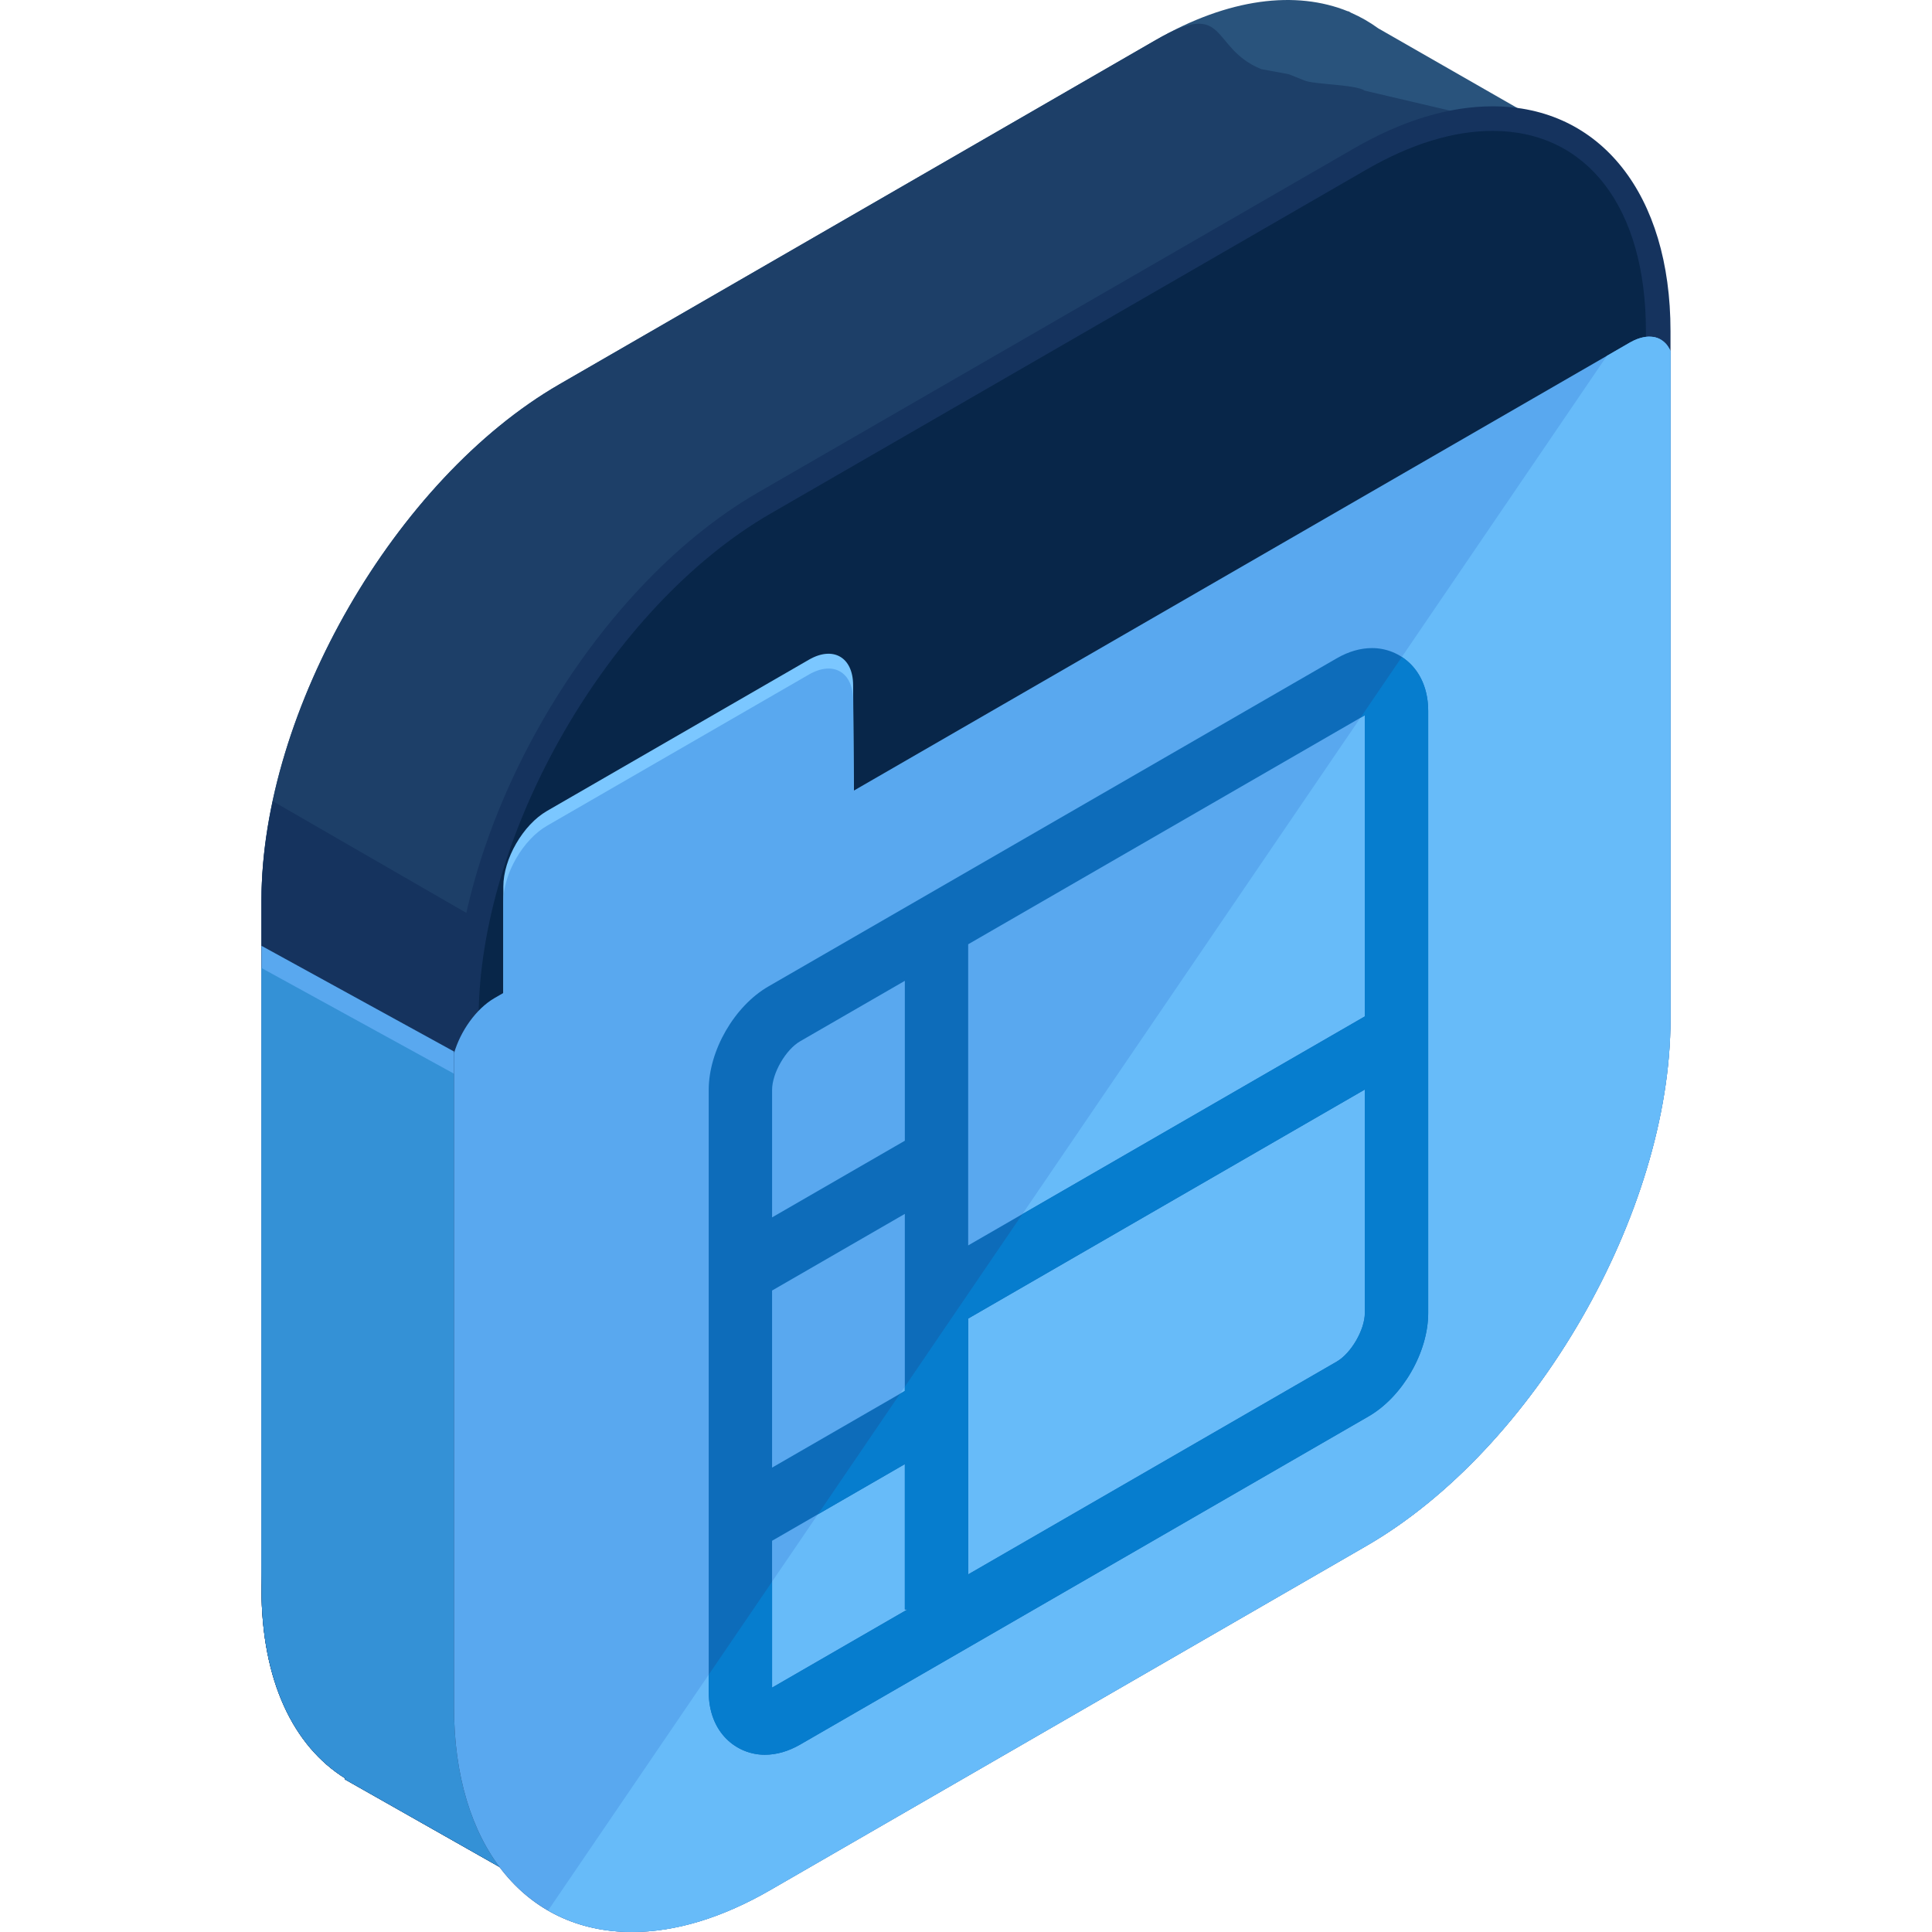 <?xml version="1.0" encoding="iso-8859-1"?>
<!-- Generator: Adobe Illustrator 19.0.0, SVG Export Plug-In . SVG Version: 6.00 Build 0)  -->
<svg xmlns="http://www.w3.org/2000/svg" xmlns:xlink="http://www.w3.org/1999/xlink" version="1.1" id="Capa_1" x="0px" y="0px" viewBox="0 0 504.119 504.119" style="enable-background:new 0 0 504.119 504.119;" xml:space="preserve">
<path style="fill:#29537C;" d="M410.122,36.32L359.631,7.396c-2.209-1.607-4.576-2.97-7.089-4.064l-0.748-0.425l-0.032,0.063  c-13.584-5.522-31.13-3.525-50.271,7.522l-155.518,89.777c-42.756,24.69-77.745,85.287-77.745,134.668v179.558  c0,24.08,8.365,41.157,21.847,49.538l-0.13,0.232l56.115,31.791l31.555-54.938l123.876-71.511  c42.756-24.69,77.745-85.287,77.745-134.668V90.092L410.122,36.32z"/>
<path style="fill:#1D3F68;" d="M410.122,36.32l-54.044-12.674c-2.213-1.611-13.249-1.571-15.766-2.666l-4.005-1.607l-7.215-1.339  c-13.58-5.522-8.46-18.593-27.601-7.546l-155.518,89.781c-42.756,24.69-77.745,85.287-77.745,134.668v179.558  c0,24.08,8.365,41.157,21.847,49.538l-0.13,0.232l56.115,31.791l31.555-54.938l123.876-71.511  c42.756-24.69,77.745-85.287,77.745-134.668V90.092L410.122,36.32z"/>
<path style="fill:#15335E;" d="M71.19,209.065c-1.887,8.791-2.962,17.499-2.962,25.872v179.558c0,24.08,8.365,41.157,21.847,49.538  l-0.13,0.232l56.115,31.791l31.555-54.938l123.876-71.511c7.263-4.194,14.285-9.496,20.96-15.537L71.19,209.065z"/>
<path style="fill:#59A8EF;" d="M68.228,246.788v21.323v140.595c0,24.08,8.365,41.157,21.847,49.534l-0.13,0.236l56.115,31.795  l31.555-54.942l114.066-65.851L68.228,246.788z"/>
<path style="fill:#3491D6;" d="M68.228,252.581V273.9v140.595c0,24.08,8.365,41.157,21.847,49.538l-0.13,0.232l56.115,31.791  l31.555-54.938l114.066-65.847L68.228,252.581z"/>
<path style="fill:#053A70;" d="M199.422,131.261c-42.76,24.69-77.749,85.287-77.749,134.668v179.558  c0,49.38,34.989,69.577,77.749,44.891l155.51-89.781c42.756-24.69,77.749-85.287,77.749-134.668V86.374  c0-49.38-34.993-69.577-77.749-44.891L199.422,131.261z"/>
<path style="fill:#082649;" d="M432.681,86.374c0-49.38-34.993-69.577-77.749-44.891l-155.51,89.777  c-42.76,24.69-77.749,85.287-77.749,134.668v179.558c0,49.38,34.989,69.577,77.749,44.891"/>
<path style="fill:#15335E;" d="M164.882,504.119h-0.008c-28.192,0-46.407-23.016-46.407-58.632V265.929  c0-50.527,35.592-112.187,79.348-137.44l155.51-89.781c12.607-7.278,24.769-10.965,36.147-10.965  c28.191,0,46.415,23.016,46.415,58.632v179.558c0,50.527-35.6,112.187-79.352,137.44l-155.51,89.781  C188.418,500.429,176.26,504.119,164.882,504.119z M389.476,34.158c-10.24,0-21.323,3.399-32.937,10.098l-155.514,89.777  c-41.984,24.245-76.146,83.413-76.146,131.895v179.558c0,32.209,15.325,52.22,39.995,52.22h0.008  c10.24,0,21.319-3.403,32.933-10.102l155.51-89.777c41.984-24.241,76.146-83.413,76.146-131.895V86.374  C429.475,54.166,414.151,34.158,389.476,34.158z"/>
<path style="fill:#7BC7FF;" d="M222.604,178.696c-0.055-7.231-5.222-10.185-11.5-6.577l-68.368,39.479  c-6.27,3.608-11.402,12.509-11.402,19.743v39.471l91.553-52.87L222.604,178.696z"/>
<g>
	<path style="fill:#59A8EF;" d="M222.604,182.563c-0.055-7.231-5.222-10.185-11.5-6.573l-68.368,39.475   c-6.27,3.612-11.402,12.509-11.402,19.744v39.471l91.557-52.87L222.604,182.563z"/>
	<path style="fill:#59A8EF;" d="M435.891,91.565c-1.686-3.875-5.786-4.97-10.571-2.202L129.034,260.427   c-4.781,2.769-8.881,8.594-10.567,14.407v170.654c0,35.616,18.215,58.632,46.407,58.632h0.008c11.378,0,23.536-3.69,36.143-10.965   l155.51-89.781c43.752-25.253,79.352-86.914,79.352-137.44V91.565H435.891z"/>
</g>
<path style="fill:#67BBF9;" d="M143.039,498.479c6.313,3.639,13.635,5.64,21.835,5.64h0.008c11.378,0,23.536-3.69,36.143-10.965  l155.51-89.781c43.752-25.253,79.352-86.914,79.352-137.44V91.565c-0.13-0.299-0.299-0.547-0.461-0.815  c-0.138-0.232-0.276-0.469-0.437-0.677c-0.177-0.232-0.37-0.437-0.575-0.63c-0.201-0.193-0.41-0.362-0.634-0.524  c-0.201-0.146-0.402-0.299-0.622-0.414c-0.437-0.232-0.902-0.421-1.398-0.532c-0.15-0.032-0.319-0.028-0.477-0.047  c-0.41-0.063-0.831-0.091-1.276-0.071c-0.213,0.008-0.429,0.043-0.65,0.071c-0.433,0.063-0.886,0.161-1.343,0.291  c-0.209,0.063-0.414,0.114-0.622,0.193c-0.677,0.244-1.363,0.547-2.068,0.953l-6.03,3.486L143.039,498.479z"/>
<path style="fill:#0D6CBA;" d="M358.028,169.106c-3.06,0-6.164,0.894-9.224,2.666l-148.291,85.614  c-8.885,5.128-15.584,16.731-15.584,26.994v157.062c0,10.784,7.361,16.427,14.631,16.427c3.06,0,6.16-0.898,9.22-2.658  l148.295-85.622c8.885-5.124,15.585-16.731,15.585-26.99V185.537C372.659,174.749,365.302,169.106,358.028,169.106z   M356.129,186.632v78.58l-103.499,59.754V246.39L356.129,186.632z M201.458,336.742l34.639-20v46.21l-34.639,19.996V336.742z   M208.78,271.703l27.321-15.774v41.724l-34.639,20v-33.272C201.458,280.036,205.019,273.873,208.78,271.703z M201.458,440.351  v-38.313l34.639-20v37.931h0.662L201.458,440.351z M348.804,355.281l-96.177,55.528v-66.753l103.499-59.762v58.305  C356.129,346.947,352.569,353.103,348.804,355.281z"/>
<path style="fill:#067DCE;" d="M356.129,186.632v78.58l-89.36,51.586l-30.673,45.044v1.111l-1.248,0.721l-21.421,31.453  l22.674-13.087v37.931h0.662l-35.3,20.382v-27.652l-16.53,24.273v4.47c0,10.784,7.361,16.427,14.631,16.427  c3.06,0,6.16-0.898,9.22-2.658l148.295-85.622c8.885-5.124,15.585-16.731,15.585-26.99V185.537c0-6.786-2.911-11.528-6.88-14.115  l-10.815,15.88L356.129,186.632z M356.129,342.599c0,4.348-3.56,10.504-7.322,12.682l-96.177,55.528v-66.753l103.499-59.762V342.599  z"/>
<g>
</g>
<g>
</g>
<g>
</g>
<g>
</g>
<g>
</g>
<g>
</g>
<g>
</g>
<g>
</g>
<g>
</g>
<g>
</g>
<g>
</g>
<g>
</g>
<g>
</g>
<g>
</g>
<g>
</g>
</svg>
